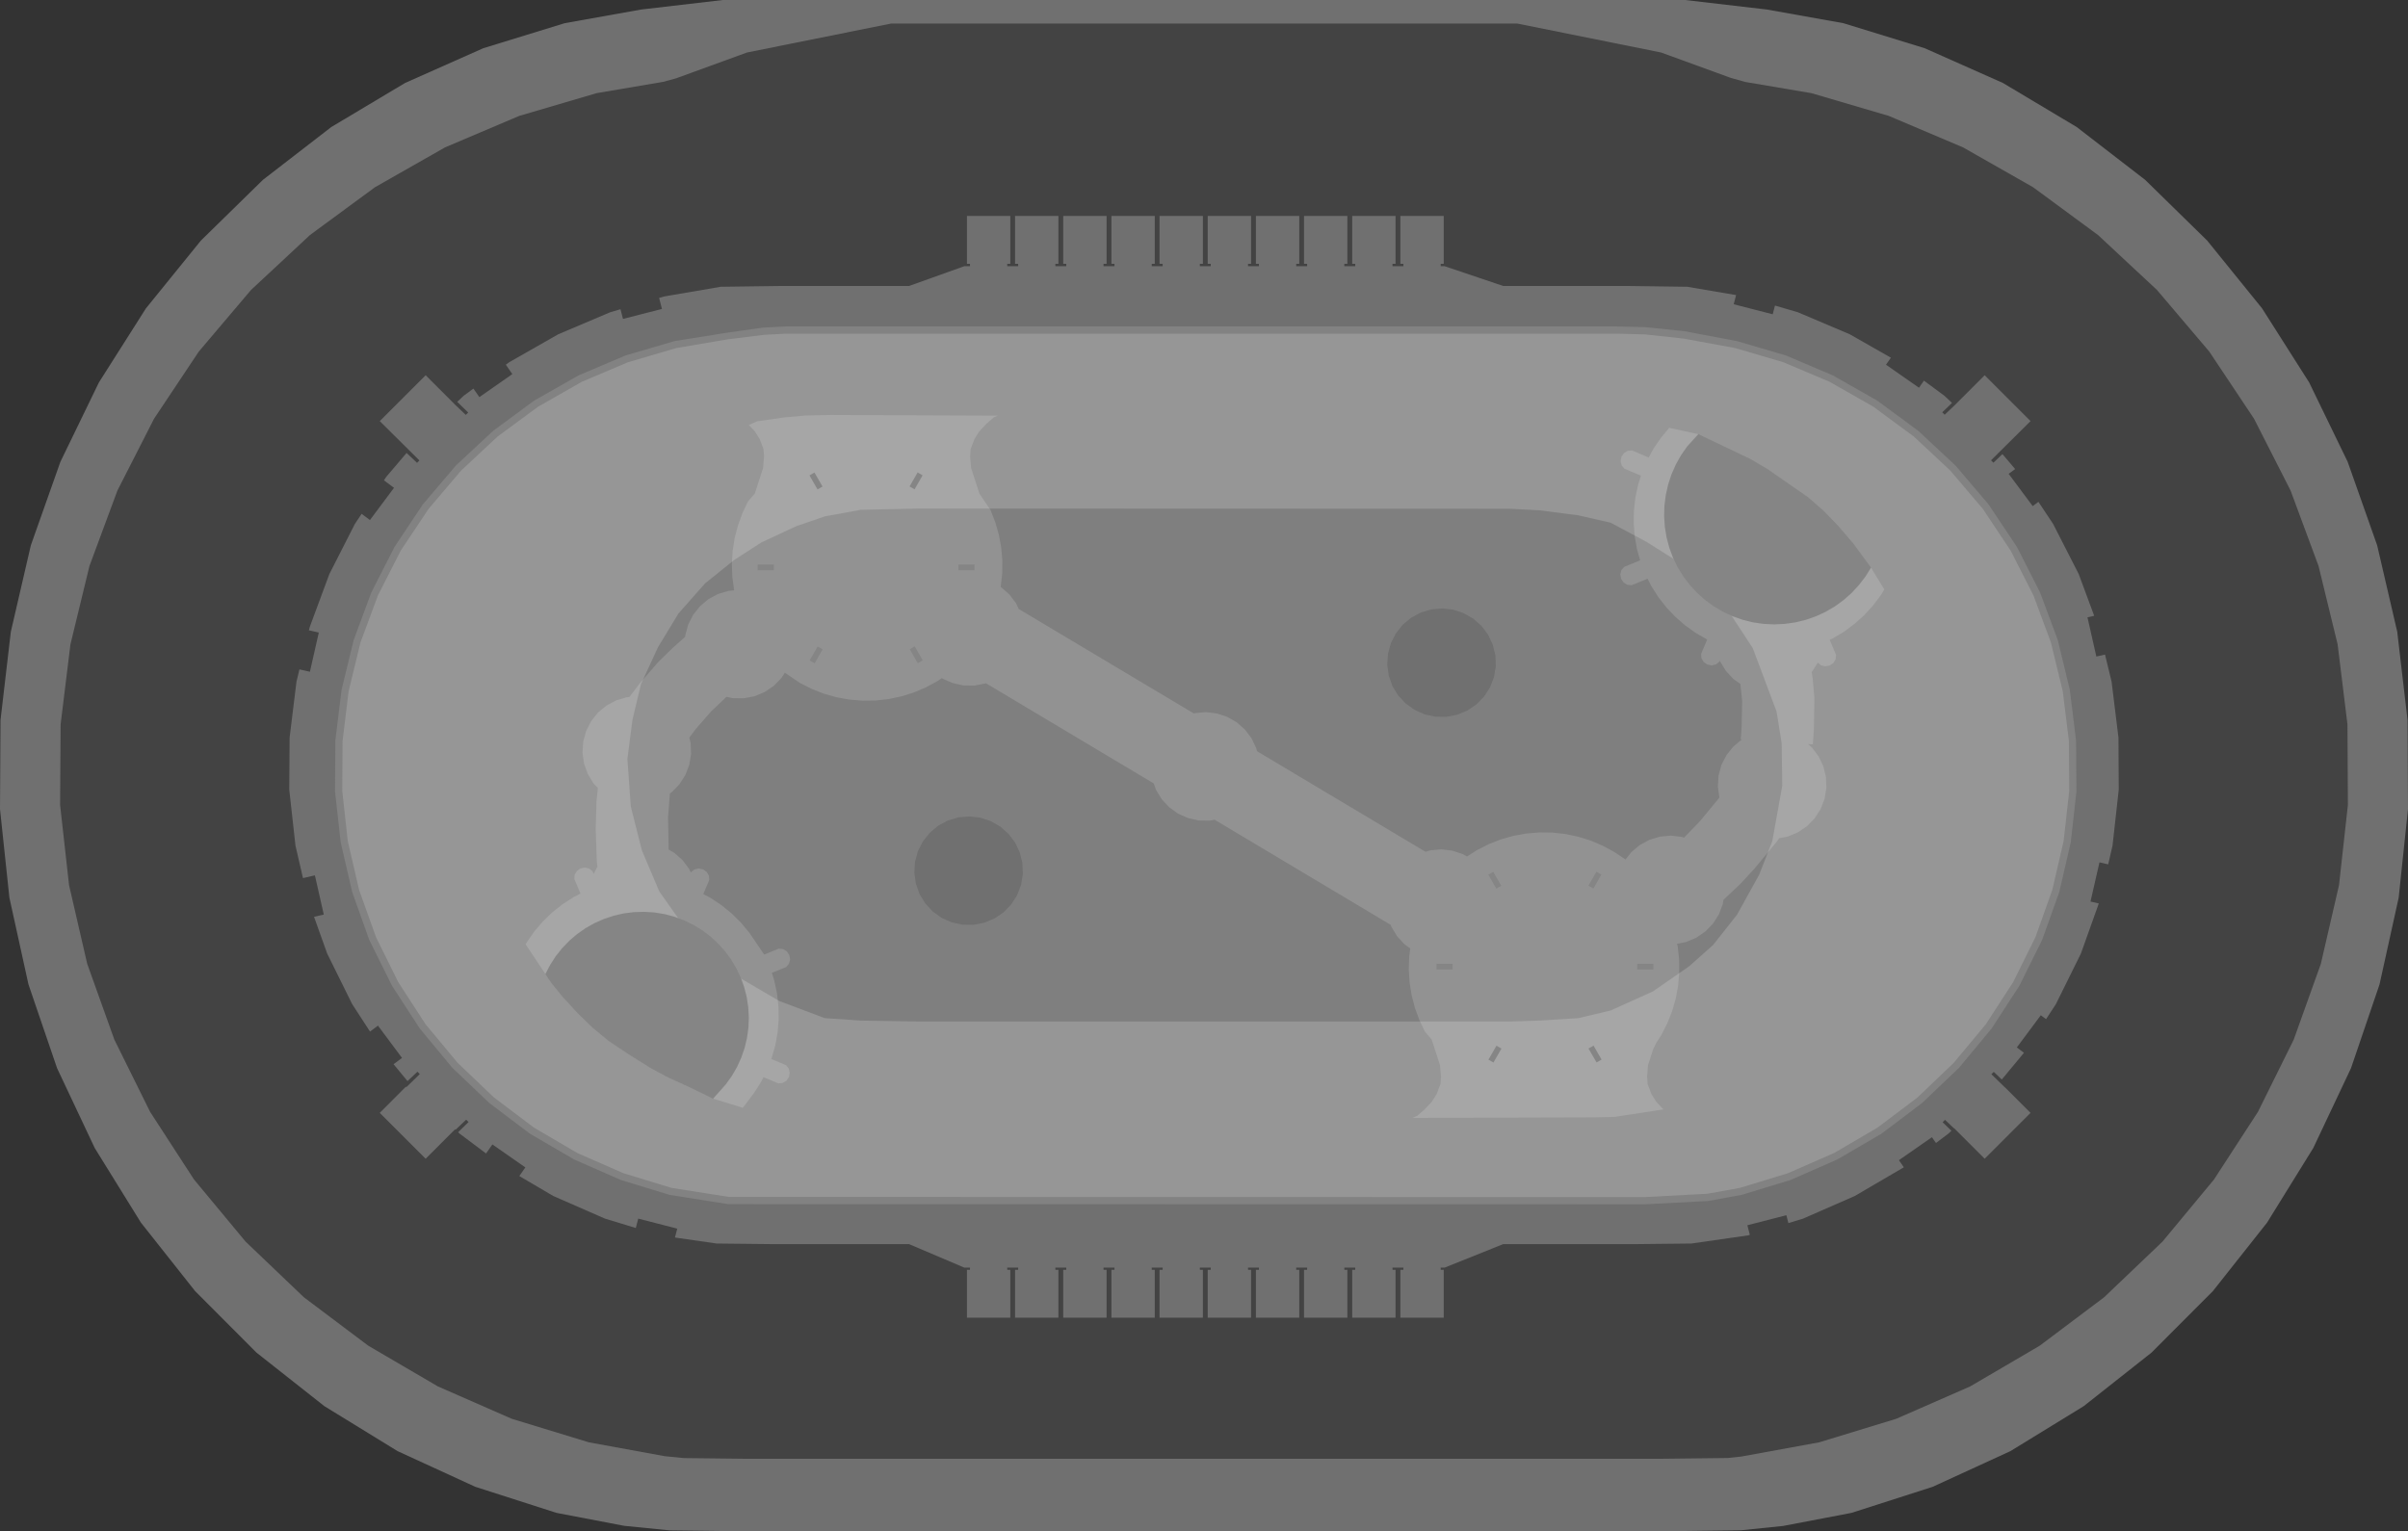 <?xml version="1.0" encoding="UTF-8" standalone="no"?>
<svg xmlns:ffdec="https://www.free-decompiler.com/flash" xmlns:xlink="http://www.w3.org/1999/xlink" ffdec:objectType="shape" height="1060.0px" width="1666.65px" xmlns="http://www.w3.org/2000/svg">
  <rect width="100%" height="100%" fill="#333333" stroke="none"/>
  <g transform="matrix(1.0, 0.0, 0.0, 1.0, 834.15, 531.0)">
    <path d="M603.2 -443.05 L650.55 -406.5 693.5 -364.45 731.5 -317.5 764.1 -266.2 790.75 -211.25 811.15 -153.45 825.05 -93.6 832.2 -32.4 832.5 29.2 826.05 90.5 812.8 150.55 793.05 208.55 766.95 263.8 734.95 315.5 697.45 362.9 654.95 405.5 608.05 442.55 557.3 473.7 503.5 498.4 447.3 516.45 399.95 525.5 370.65 528.5 330.9 529.0 -333.5 529.0 -370.65 528.55 -402.15 525.4 -448.95 516.45 -505.15 498.4 -558.95 473.7 -609.65 442.55 -656.6 405.5 -699.1 362.9 -736.6 315.5 -768.6 263.8 -794.65 208.55 -814.45 150.55 -827.65 90.5 -834.15 29.2 -833.8 -32.4 -826.65 -93.6 -812.8 -153.45 -792.35 -211.25 -765.7 -266.2 -733.15 -317.5 -695.1 -364.45 -652.15 -406.5 -604.85 -443.05 -553.8 -473.55 -499.7 -497.6 -443.3 -514.95 -390.4 -524.4 -333.8 -531.0 332.15 -531.0 388.8 -524.4 441.7 -514.95 498.05 -497.6 552.15 -473.55 603.2 -443.05" fill="#707070" fill-rule="evenodd" stroke="none"/>
    <path d="M524.55 -428.95 L573.05 -401.35 618.0 -368.25 658.8 -330.2 694.95 -287.6 725.9 -241.15 751.2 -191.45 770.6 -139.1 783.8 -84.85 790.6 -29.45 790.9 26.35 784.75 81.85 772.2 136.25 753.4 188.8 728.65 238.8 698.2 285.65 662.6 328.6 622.2 367.15 577.6 400.7 529.45 428.9 478.3 451.3 424.95 467.6 371.0 477.45 361.65 478.45 314.3 479.0 -316.9 479.0 -360.95 478.5 -374.0 477.2 -426.55 467.6 -479.95 451.3 -531.05 428.9 -579.25 400.7 -623.85 367.15 -664.2 328.6 -699.85 285.65 -730.25 238.8 -755.0 188.8 -773.8 136.25 -786.35 81.85 -792.55 26.35 -792.2 -29.45 -785.4 -84.85 -772.25 -139.1 -752.85 -191.45 -727.5 -241.15 -696.55 -287.6 -660.45 -330.2 -619.65 -368.25 -574.65 -401.35 -526.15 -428.95 -474.8 -450.75 -421.25 -466.5 -375.05 -474.35 -366.25 -476.75 -317.15 -494.65 -217.35 -514.7 216.0 -514.7 315.55 -494.65 363.55 -477.15 373.85 -474.25 419.6 -466.5 473.15 -450.75 524.55 -428.95" fill="#434343" fill-rule="evenodd" stroke="none"/>
    <path d="M392.8 -313.4 L394.35 -319.45 410.25 -314.8 446.15 -299.55 474.6 -283.35 471.2 -278.5 494.05 -262.55 497.45 -267.45 511.5 -257.1 516.9 -252.05 510.15 -245.55 511.8 -243.85 519.7 -251.35 519.7 -251.4 539.5 -271.2 571.25 -239.45 543.9 -212.3 545.55 -210.65 551.8 -216.6 560.6 -206.25 556.1 -202.95 572.75 -180.6 576.7 -183.55 586.85 -168.3 604.6 -133.55 615.3 -104.65 610.65 -103.6 616.8 -76.45 622.8 -77.8 627.35 -59.05 632.1 -20.35 632.3 15.7 628.0 54.45 625.0 67.45 618.95 66.05 612.75 93.2 618.5 94.5 606.1 129.2 588.8 164.2 582.0 174.6 578.35 171.9 561.75 194.2 566.7 197.9 551.35 216.4 545.8 211.1 544.15 212.75 553.6 221.95 553.6 221.85 571.25 239.5 539.5 271.25 518.35 250.1 518.25 250.2 512.05 244.3 510.4 246.0 516.5 251.9 514.4 253.85 505.8 260.35 503.0 256.35 480.15 272.25 483.5 277.1 483.25 277.35 449.6 297.05 413.85 312.7 403.65 315.8 402.25 310.35 375.25 317.3 376.95 323.95 375.85 324.3 336.5 329.95 299.25 330.35 206.3 330.35 165.7 346.65 163.0 346.65 163.0 348.15 165.1 348.15 165.1 381.3 135.1 381.3 135.1 348.15 137.2 348.15 137.2 346.65 129.65 346.65 129.65 348.15 131.75 348.15 131.75 381.3 101.75 381.3 101.75 348.15 103.85 348.15 103.85 346.65 96.3 346.65 96.3 348.15 98.4 348.15 98.4 381.3 68.4 381.3 68.4 348.15 70.55 348.15 70.55 346.65 63.0 346.65 63.0 348.15 65.1 348.15 65.1 381.3 35.1 381.3 35.1 348.15 37.2 348.15 37.2 346.65 29.65 346.65 29.65 348.15 31.75 348.15 31.75 381.3 1.75 381.3 1.75 348.15 3.85 348.15 3.85 346.65 -3.7 346.65 -3.7 348.15 -1.6 348.15 -1.6 381.3 -31.6 381.3 -31.6 348.15 -29.45 348.15 -29.45 346.65 -37.0 346.65 -37.0 348.15 -34.9 348.15 -34.9 381.3 -64.9 381.3 -64.9 348.15 -62.8 348.15 -62.8 346.65 -70.35 346.65 -70.35 348.15 -68.25 348.15 -68.25 381.3 -98.25 381.3 -98.25 348.15 -96.15 348.15 -96.15 346.65 -103.7 346.65 -103.7 348.15 -101.6 348.15 -101.6 381.3 -131.6 381.3 -131.6 348.15 -129.45 348.15 -129.45 346.65 -137.0 346.65 -137.0 348.15 -134.9 348.15 -134.9 381.3 -164.9 381.3 -164.9 348.15 -162.8 348.15 -162.8 346.65 -166.7 346.65 -205.0 330.35 -301.05 330.35 -338.15 329.95 -367.0 325.8 -365.4 319.65 -392.4 312.7 -394.1 319.2 -415.45 312.7 -451.2 297.05 -474.7 283.25 -470.55 277.25 -493.35 261.35 -497.75 267.6 -516.05 253.85 -517.05 252.9 -509.85 245.85 -511.5 244.2 -518.85 251.2 -519.15 250.85 -539.55 271.25 -571.3 239.5 -553.1 221.25 -553.05 221.85 -543.6 212.65 -545.25 211.0 -552.1 217.5 -561.75 205.8 -555.9 201.45 -572.55 179.1 -578.05 183.2 -590.4 164.2 -607.7 129.2 -616.8 103.75 -610.05 102.2 -616.2 75.05 -624.45 76.95 -629.65 54.45 -633.95 15.7 -633.7 -20.35 -628.95 -59.05 -626.9 -67.55 -619.65 -65.9 -613.5 -93.05 -620.35 -94.6 -619.75 -96.95 -606.2 -133.55 -588.5 -168.3 -583.85 -175.25 -578.1 -170.95 -561.45 -193.25 -568.4 -198.45 -566.9 -200.75 -552.75 -217.4 -545.5 -210.55 -543.85 -212.2 -571.3 -239.45 -539.55 -271.2 -519.65 -251.3 -519.65 -251.25 -511.75 -243.75 -510.1 -245.4 -517.7 -252.8 -513.1 -257.1 -506.5 -261.95 -502.35 -256.05 -479.55 -272.0 -484.05 -278.5 -481.65 -280.25 -447.8 -299.55 -411.85 -314.8 -404.7 -316.9 -402.95 -310.2 -376.0 -317.1 -377.95 -324.75 -374.45 -325.75 -335.3 -332.45 -293.95 -333.0 -205.0 -333.0 -166.7 -346.7 -162.8 -346.7 -162.8 -348.35 -164.9 -348.35 -164.9 -381.5 -134.9 -381.5 -134.9 -348.35 -137.0 -348.35 -137.0 -346.7 -129.45 -346.7 -129.45 -348.35 -131.6 -348.35 -131.6 -381.5 -101.6 -381.5 -101.6 -348.35 -103.7 -348.35 -103.7 -346.7 -96.15 -346.7 -96.15 -348.35 -98.25 -348.35 -98.25 -381.5 -68.25 -381.5 -68.25 -348.35 -70.35 -348.35 -70.35 -346.7 -62.8 -346.7 -62.8 -348.35 -64.9 -348.35 -64.9 -381.5 -34.9 -381.5 -34.9 -348.35 -37.0 -348.35 -37.0 -346.7 -29.45 -346.7 -29.45 -348.35 -31.6 -348.35 -31.6 -381.5 -1.6 -381.5 -1.6 -348.35 -3.7 -348.35 -3.7 -346.7 3.85 -346.7 3.85 -348.35 1.75 -348.35 1.75 -381.5 31.75 -381.5 31.75 -348.35 29.65 -348.35 29.65 -346.7 37.2 -346.7 37.2 -348.35 35.1 -348.35 35.1 -381.5 65.1 -381.5 65.1 -348.35 63.0 -348.35 63.0 -346.7 70.55 -346.7 70.55 -348.35 68.4 -348.35 68.4 -381.5 98.4 -381.5 98.4 -348.35 96.3 -348.35 96.3 -346.7 103.85 -346.7 103.85 -348.35 101.75 -348.35 101.75 -381.5 131.75 -381.5 131.75 -348.35 129.65 -348.35 129.65 -346.7 137.2 -346.7 137.2 -348.35 135.1 -348.35 135.1 -381.5 165.1 -381.5 165.1 -348.35 163.0 -348.35 163.0 -346.7 165.7 -346.7 206.3 -333.0 292.85 -333.0 333.65 -332.45 367.45 -326.7 365.8 -320.35 392.8 -313.4" fill="#707070" fill-rule="evenodd" stroke="none"/>
    <path d="M387.65 -287.0 L417.3 -276.0 468.0 -250.0 505.0 -218.35 535.65 -185.7 556.0 -156.7 570.65 -128.7 587.0 -89.0 599.3 -28.0 600.1 9.85 598.55 31.2 593.4 63.65 581.65 104.8 562.8 147.0 539.0 183.4 510.3 217.0 470.75 249.0 436.55 270.1 389.0 288.3 345.0 299.0 305.5 301.0 -291.0 301.0 -330.5 299.5 -389.45 289.4 -425.45 274.0 -458.35 256.3 -492.35 231.65 -515.7 210.3 -535.0 187.0 -554.35 159.65 -571.0 128.3 -583.0 99.0 -593.0 65.65 -600.35 21.0 -599.7 -23.0 -595.0 -53.0 -586.35 -86.35 -575.7 -117.7 -565.0 -139.7 -541.7 -175.7 -519.7 -203.7 -495.7 -227.0 -469.0 -247.0 -446.35 -261.0 -411.0 -279.0 -380.35 -287.7 -337.0 -297.0 -307.0 -302.0 295.0 -302.35 335.0 -298.35 387.65 -287.0" fill="#969696" fill-rule="evenodd" stroke="none"/>
    <path d="M304.6 -304.5 L331.65 -301.7 368.0 -294.85 401.9 -284.9 434.4 -271.1 465.1 -253.65 493.55 -232.7 519.4 -208.6 542.25 -181.7 561.85 -152.3 577.85 -120.8 590.15 -87.7 598.45 -53.35 602.75 -18.3 603.0 17.05 599.1 52.15 591.15 86.55 579.25 119.8 563.55 151.45 544.3 181.1 521.75 208.3 496.2 232.65 468.0 253.95 437.5 271.75 405.15 285.95 371.4 296.25 348.2 300.5 304.35 302.8 -330.0 302.7 -370.6 296.3 -404.45 285.95 -436.8 271.75 -467.3 253.95 -495.5 232.65 -521.05 208.3 -543.6 181.1 -562.85 151.45 -578.55 119.8 -590.4 86.55 -598.35 52.15 -602.25 17.05 -602.05 -18.3 -597.75 -53.35 -589.4 -87.7 -577.15 -120.8 -561.1 -152.3 -541.55 -181.7 -518.7 -208.6 -492.85 -232.7 -464.4 -253.65 -433.7 -271.1 -401.2 -284.9 -367.25 -294.85 -330.3 -300.75 -305.85 -304.2 -289.9 -305.0 284.2 -305.0 304.6 -304.5 M331.0 -296.6 L304.2 -299.5 284.15 -300.0 -289.7 -300.0 -305.2 -299.2 -330.85 -296.0 -366.15 -290.0 -399.5 -280.2 -431.5 -266.65 -461.65 -249.45 -489.65 -228.85 -515.05 -205.15 -537.55 -178.65 -556.8 -149.75 -572.55 -118.8 -584.65 -86.2 -592.85 -52.45 -597.05 -17.95 -597.25 16.75 -593.45 51.3 -585.6 85.15 -573.9 117.85 -558.5 149.0 -539.6 178.15 -517.4 204.85 -492.25 228.85 -464.5 249.75 -434.55 267.3 Q-418.6 274.3 -402.7 281.25 L-369.5 291.4 -329.6 297.7 304.2 297.8 347.6 295.5 370.2 291.4 403.4 281.25 Q419.35 274.3 435.25 267.3 L465.25 249.75 493.0 228.85 518.1 204.85 540.3 178.15 559.2 149.0 574.65 117.85 586.3 85.15 594.15 51.3 598.0 16.75 597.8 -17.95 593.55 -52.45 585.35 -86.2 573.25 -118.8 557.5 -149.75 538.25 -178.65 515.75 -205.15 490.35 -228.85 462.4 -249.45 432.2 -266.65 400.2 -280.2 366.9 -290.0 331.0 -296.6" fill="#828282" fill-rule="evenodd" stroke="none"/>
    <path d="M335.2 -137.1 L359.55 -111.95 379.0 -82.25 395.45 -38.4 399.0 -16.4 399.4 13.0 392.5 51.4 383.4 74.65 368.1 102.3 351.6 123.2 335.1 137.9 309.9 155.4 280.65 168.6 258.3 173.9 231.3 175.6 210.95 176.25 -197.85 176.25 -238.35 175.6 -263.35 173.9 -294.7 162.1 -326.85 143.25 -353.55 120.5 -377.8 86.25 -389.9 57.7 -397.55 27.4 -399.9 -5.55 -396.4 -32.65 -390.5 -57.35 -378.7 -82.95 -364.6 -106.2 -346.1 -127.15 -326.05 -143.25 -307.25 -155.4 -282.9 -166.75 -263.35 -173.45 -238.35 -178.05 -197.85 -178.9 210.95 -178.75 231.3 -177.7 258.3 -174.2 280.65 -169.1 305.6 -155.75 335.2 -137.1" fill="#7f7f7f" fill-rule="evenodd" stroke="none"/>
    <path d="M156.5 -109.1 L164.05 -109.75 171.65 -108.9 178.85 -106.5 185.45 -102.75 191.2 -97.7 195.75 -91.65 199.0 -84.75 200.85 -77.4 201.15 -69.8 199.9 -62.25 197.15 -55.15 193.05 -48.75 187.75 -43.3 181.45 -39.05 174.4 -36.15 166.95 -34.7 159.3 -34.8 151.9 -36.4 144.95 -39.5 138.75 -43.95 133.55 -49.5 129.6 -56.0 127.05 -63.2 126.0 -70.7 126.5 -78.3 128.5 -85.65 131.95 -92.45 136.65 -98.4 142.5 -103.3 149.2 -106.9 156.5 -109.1" fill="#707070" fill-rule="evenodd" stroke="none"/>
    <path d="M-197.7 88.0 L-200.25 80.8 -201.3 73.3 -200.85 65.7 -198.85 58.35 -195.4 51.55 -190.65 45.6 -184.85 40.7 -178.15 37.1 -170.85 34.9 -163.25 34.25 -155.7 35.1 -148.45 37.5 -141.85 41.25 -136.15 46.3 -131.55 52.35 -128.3 59.25 -126.5 66.6 -126.2 74.2 -127.45 81.75 -130.2 88.85 -134.3 95.25 -139.6 100.7 -145.9 104.95 -152.95 107.85 -160.4 109.3 -168.0 109.2 -175.45 107.6 -182.4 104.5 -188.6 100.05 -193.75 94.5 -197.7 88.0" fill="#707070" fill-rule="evenodd" stroke="none"/>
    <path d="M325.7 -209.3 L329.3 -215.75 333.55 -221.85 341.3 -230.4 377.0 -213.35 389.0 -206.35 417.3 -186.7 428.0 -177.35 438.0 -167.0 448.3 -155.0 460.85 -138.0 456.9 -131.7 452.4 -125.85 447.35 -120.4 441.8 -115.5 435.8 -111.15 429.4 -107.4 422.7 -104.3 415.7 -101.85 408.5 -100.1 401.2 -99.05 393.8 -98.7 386.45 -99.05 379.1 -100.1 371.95 -101.9 365.0 -104.35 358.3 -107.5 351.95 -111.25 345.95 -115.6 340.45 -120.5 335.45 -125.95 331.0 -131.8 327.1 -138.1 323.85 -144.75 321.25 -151.7 319.35 -158.8 318.15 -166.1 317.65 -173.5 317.85 -180.9 318.8 -188.25 320.4 -195.45 322.7 -202.5 325.7 -209.3" fill="#707070" fill-rule="evenodd" stroke="none"/>
    <path d="M-453.35 137.0 L-449.5 131.05 -445.05 125.45 -440.1 120.3 -434.7 115.7 -428.85 111.6 -422.65 108.1 -416.15 105.25 -409.4 103.0 -402.45 101.4 -395.35 100.5 -388.25 100.3 -381.15 100.75 -374.1 101.9 -367.25 103.75 -360.55 106.25 -354.15 109.35 -348.05 113.1 -342.4 117.35 -337.15 122.2 -332.4 127.5 -328.15 133.25 -324.5 139.35 -321.45 145.8 -319.05 152.5 -317.3 159.4 -316.25 166.45 -315.85 173.55 -316.15 180.7 -317.15 187.75 -318.8 194.65 -321.15 201.4 -324.1 207.9 -327.7 214.05 -331.85 219.85 -340.6 229.65 Q-349.45 225.35 -358.35 221.0 L-371.55 215.05 -383.8 208.45 -399.45 198.65 -412.75 189.75 -423.7 180.75 -434.05 170.75 -444.75 159.1 -452.4 149.7 -456.65 143.35 -453.35 137.0" fill="#707070" fill-rule="evenodd" stroke="none"/>
    <path d="M171.25 136.25 L171.25 140.25 160.1 140.25 160.1 136.25 171.25 136.25" fill="#707070" fill-rule="evenodd" stroke="none"/>
    <path d="M310.2 136.25 L310.2 140.25 299.0 140.25 299.0 136.25 310.2 136.25" fill="#707070" fill-rule="evenodd" stroke="none"/>
    <path d="M270.8 72.5 L274.25 74.5 268.7 84.2 265.2 82.2 270.8 72.5" fill="#707070" fill-rule="evenodd" stroke="none"/>
    <path d="M201.6 193.0 L205.05 195.0 199.5 204.65 196.05 202.65 201.6 193.0" fill="#707070" fill-rule="evenodd" stroke="none"/>
    <path d="M195.95 74.6 L199.4 72.6 204.95 82.25 201.5 84.25 195.95 74.6" fill="#707070" fill-rule="evenodd" stroke="none"/>
    <path d="M265.3 194.95 L268.8 192.95 274.35 202.6 270.9 204.6 265.3 194.95" fill="#707070" fill-rule="evenodd" stroke="none"/>
    <path d="M-309.75 -136.15 L-309.75 -140.15 -298.55 -140.15 -298.55 -136.15 -309.75 -136.15" fill="#707070" fill-rule="evenodd" stroke="none"/>
    <path d="M-170.8 -136.15 L-170.8 -140.15 -159.65 -140.15 -159.65 -136.15 -170.8 -136.15" fill="#707070" fill-rule="evenodd" stroke="none"/>
    <path d="M-199.05 -203.9 L-195.6 -201.9 -201.15 -192.2 -204.6 -194.2 -199.05 -203.9" fill="#707070" fill-rule="evenodd" stroke="none"/>
    <path d="M-270.3 -71.75 L-273.8 -73.75 -268.25 -83.4 -264.75 -81.45 -270.3 -71.75" fill="#707070" fill-rule="evenodd" stroke="none"/>
    <path d="M-268.3 -192.15 L-273.9 -201.85 -270.45 -203.85 -264.85 -194.15 -268.3 -192.15" fill="#707070" fill-rule="evenodd" stroke="none"/>
    <path d="M-204.5 -81.5 L-201.05 -83.5 -195.45 -73.8 -198.95 -71.8 -204.5 -81.5" fill="#707070" fill-rule="evenodd" stroke="none"/>
    <path d="M315.35 -227.8 L321.15 -234.8 341.3 -230.4 377.0 -213.35 389.0 -206.35 417.3 -186.7 428.0 -177.35 438.0 -167.0 448.3 -155.0 460.85 -138.0 470.05 -122.9 467.65 -118.95 462.2 -111.7 456.1 -105.05 449.35 -99.0 442.1 -93.6 434.3 -88.95 432.25 -88.0 436.65 -77.6 436.4 -74.65 434.85 -72.0 432.3 -70.25 429.25 -69.65 426.25 -70.35 424.0 -72.25 424.0 -72.15 419.85 -65.75 419.75 -65.65 420.45 -61.5 421.65 -47.75 421.3 -26.15 420.6 -15.65 417.2 -15.85 420.0 -13.4 424.6 -7.3 427.85 -0.45 429.65 6.95 429.95 14.55 428.7 22.05 426.0 29.15 421.85 35.55 416.55 41.0 410.25 45.3 403.25 48.2 397.2 49.35 395.8 51.5 380.1 70.45 370.45 80.9 358.7 92.0 358.2 95.05 355.5 102.15 351.4 108.55 346.05 114.0 339.75 118.3 332.75 121.2 326.6 122.4 327.05 124.4 328.0 133.4 328.1 142.45 327.35 151.45 325.7 160.35 323.2 169.05 319.85 177.5 315.75 185.55 312.3 190.9 310.2 195.1 306.5 206.45 305.85 214.45 306.2 219.45 308.85 226.45 312.2 231.8 317.2 237.1 283.3 242.3 266.65 242.65 143.5 243.0 146.85 241.45 151.85 237.1 156.85 231.8 160.2 226.45 162.85 219.45 163.2 214.45 162.5 206.45 156.75 188.7 152.1 183.3 148.2 175.1 145.1 166.6 142.85 157.85 141.45 148.9 140.9 139.9 141.25 130.85 141.95 125.65 138.1 122.9 132.9 117.3 128.95 110.8 128.45 109.35 6.5 36.5 3.25 37.15 -4.35 37.05 -11.8 35.4 -18.75 32.35 -24.9 27.9 -30.1 22.3 -34.05 15.8 -35.6 11.4 -151.8 -58.0 -152.25 -57.8 -159.75 -56.35 -167.35 -56.45 -174.8 -58.1 -181.75 -61.15 -182.25 -61.55 -185.4 -59.4 -193.35 -55.1 -201.7 -51.55 -210.35 -48.85 -219.2 -47.0 -228.15 -46.0 -237.2 -45.9 -246.25 -46.65 -255.15 -48.25 -263.85 -50.7 -272.25 -54.0 -280.35 -58.1 -290.95 -65.25 -293.3 -61.6 -298.6 -56.15 -304.9 -51.9 -311.95 -48.95 -319.4 -47.55 -327.0 -47.65 -331.35 -48.55 -341.95 -38.5 -352.5 -26.4 -357.1 -20.3 -356.15 -16.55 -355.85 -8.95 -357.1 -1.45 -359.85 5.65 -363.95 12.05 -369.25 17.5 -370.5 18.35 -371.8 34.85 -371.35 57.25 -367.55 59.4 -361.8 64.45 -357.25 70.5 -356.0 73.15 -355.9 72.9 -353.6 71.0 -350.65 70.3 -347.6 70.9 -345.05 72.65 -343.5 75.3 -343.25 78.25 -347.4 88.0 -342.25 90.75 -334.75 95.75 -327.7 101.5 -321.3 107.85 -315.5 114.8 -305.25 129.9 -295.15 125.8 -292.2 126.1 -289.6 127.65 -287.85 130.25 -287.3 133.3 -288.1 136.25 -290.0 138.5 -299.95 142.55 -298.3 147.8 -296.4 156.65 -295.35 165.65 -295.2 174.7 -295.9 183.7 -297.5 192.6 -300.25 202.2 -290.15 206.45 -288.25 208.75 -287.55 211.7 -288.1 214.75 -289.9 217.3 -292.5 218.85 -295.45 219.1 -305.7 214.8 -307.25 217.85 -312.1 225.5 -320.0 236.0 -340.6 229.65 Q-349.45 225.35 -358.35 221.0 L-371.55 215.05 -383.8 208.45 -399.45 198.65 -412.75 189.75 -423.7 180.75 -434.05 170.75 -444.75 159.1 -452.4 149.7 -470.35 122.85 -469.45 121.25 -464.3 113.85 -458.4 106.95 -451.9 100.65 -444.8 95.05 -437.2 90.15 -432.4 87.65 -436.65 77.55 -436.4 74.6 -434.85 72.0 -432.3 70.2 -429.25 69.65 -426.3 70.35 -424.0 72.25 -423.25 74.05 -421.05 69.7 -420.65 69.2 -421.1 65.25 -421.85 42.9 -421.3 23.7 -420.35 14.6 -423.45 11.3 -427.35 4.8 -429.95 -2.35 -431.0 -9.9 -430.5 -17.5 -428.5 -24.85 -425.05 -31.6 -420.35 -37.6 -414.5 -42.45 -407.8 -46.05 -400.5 -48.25 -398.5 -48.45 -391.35 -57.9 -378.35 -72.85 -368.5 -82.45 -359.9 -90.1 -359.85 -91.15 -357.85 -98.5 -354.4 -105.3 -349.65 -111.25 -343.85 -116.15 -337.15 -119.75 -329.85 -121.9 -326.0 -122.25 -326.05 -122.45 -327.25 -131.4 -327.6 -140.45 -327.1 -149.45 -325.7 -158.4 -323.4 -167.15 -320.35 -175.65 -316.45 -183.85 -311.75 -189.25 -306.0 -207.0 -305.35 -215.0 -305.7 -220.0 -308.35 -227.0 -311.7 -232.35 -315.9 -236.8 -310.0 -239.35 -291.35 -242.0 -276.35 -243.35 -259.35 -243.7 -143.6 -243.25 -146.35 -242.0 -151.35 -237.65 -156.35 -232.35 -159.7 -227.0 -162.35 -220.0 -162.7 -215.0 -162.0 -207.0 -156.25 -189.25 -148.65 -178.0 -145.35 -169.6 -142.85 -160.9 -141.2 -152.0 -140.4 -143.0 -140.5 -133.95 -141.55 -124.6 -141.2 -124.4 -135.5 -119.4 -130.9 -113.3 -129.05 -109.35 -7.9 -37.05 -7.2 -37.25 0.4 -37.95 7.95 -37.05 15.2 -34.7 21.8 -30.9 27.5 -25.9 32.1 -19.8 35.35 -12.95 35.85 -10.9 152.5 58.75 155.8 57.75 163.4 57.05 170.95 57.95 178.2 60.3 181.2 62.0 188.2 57.55 196.25 53.45 204.7 50.15 213.4 47.7 222.3 46.1 231.3 45.35 240.35 45.45 249.35 46.45 258.2 48.3 266.85 51.0 275.15 54.55 283.1 58.85 290.6 63.9 290.85 64.15 295.0 58.95 300.85 54.05 307.55 50.45 314.8 48.25 322.4 47.55 329.95 48.45 331.45 48.95 342.5 37.5 355.45 21.8 355.9 21.15 354.85 13.6 355.3 6.0 357.3 -1.35 360.75 -8.1 365.5 -14.05 371.35 -18.95 371.45 -19.05 370.7 -19.1 371.3 -27.9 371.65 -45.6 370.45 -57.45 365.55 -60.95 360.4 -66.5 356.45 -73.0 356.2 -73.7 355.85 -72.9 353.6 -71.05 350.65 -70.3 347.6 -70.9 345.0 -72.7 343.45 -75.3 343.25 -78.25 347.45 -88.25 347.3 -88.3 339.45 -92.85 332.1 -98.1 325.3 -104.05 319.1 -110.6 313.55 -117.75 308.7 -125.4 306.2 -130.35 295.15 -125.85 292.2 -126.1 289.6 -127.7 287.85 -130.25 287.3 -133.35 288.05 -136.3 290.0 -138.5 301.05 -143.05 298.9 -150.65 297.3 -159.55 296.6 -168.55 296.75 -177.6 297.75 -186.6 299.65 -195.45 301.6 -201.65 290.1 -206.5 288.25 -208.75 287.5 -211.7 288.1 -214.8 289.9 -217.35 292.5 -218.9 295.45 -219.15 306.95 -214.25 310.25 -220.35 315.35 -227.8" fill="#ffffff" fill-opacity="0.149" fill-rule="evenodd" stroke="none"/>
  </g>
</svg>
